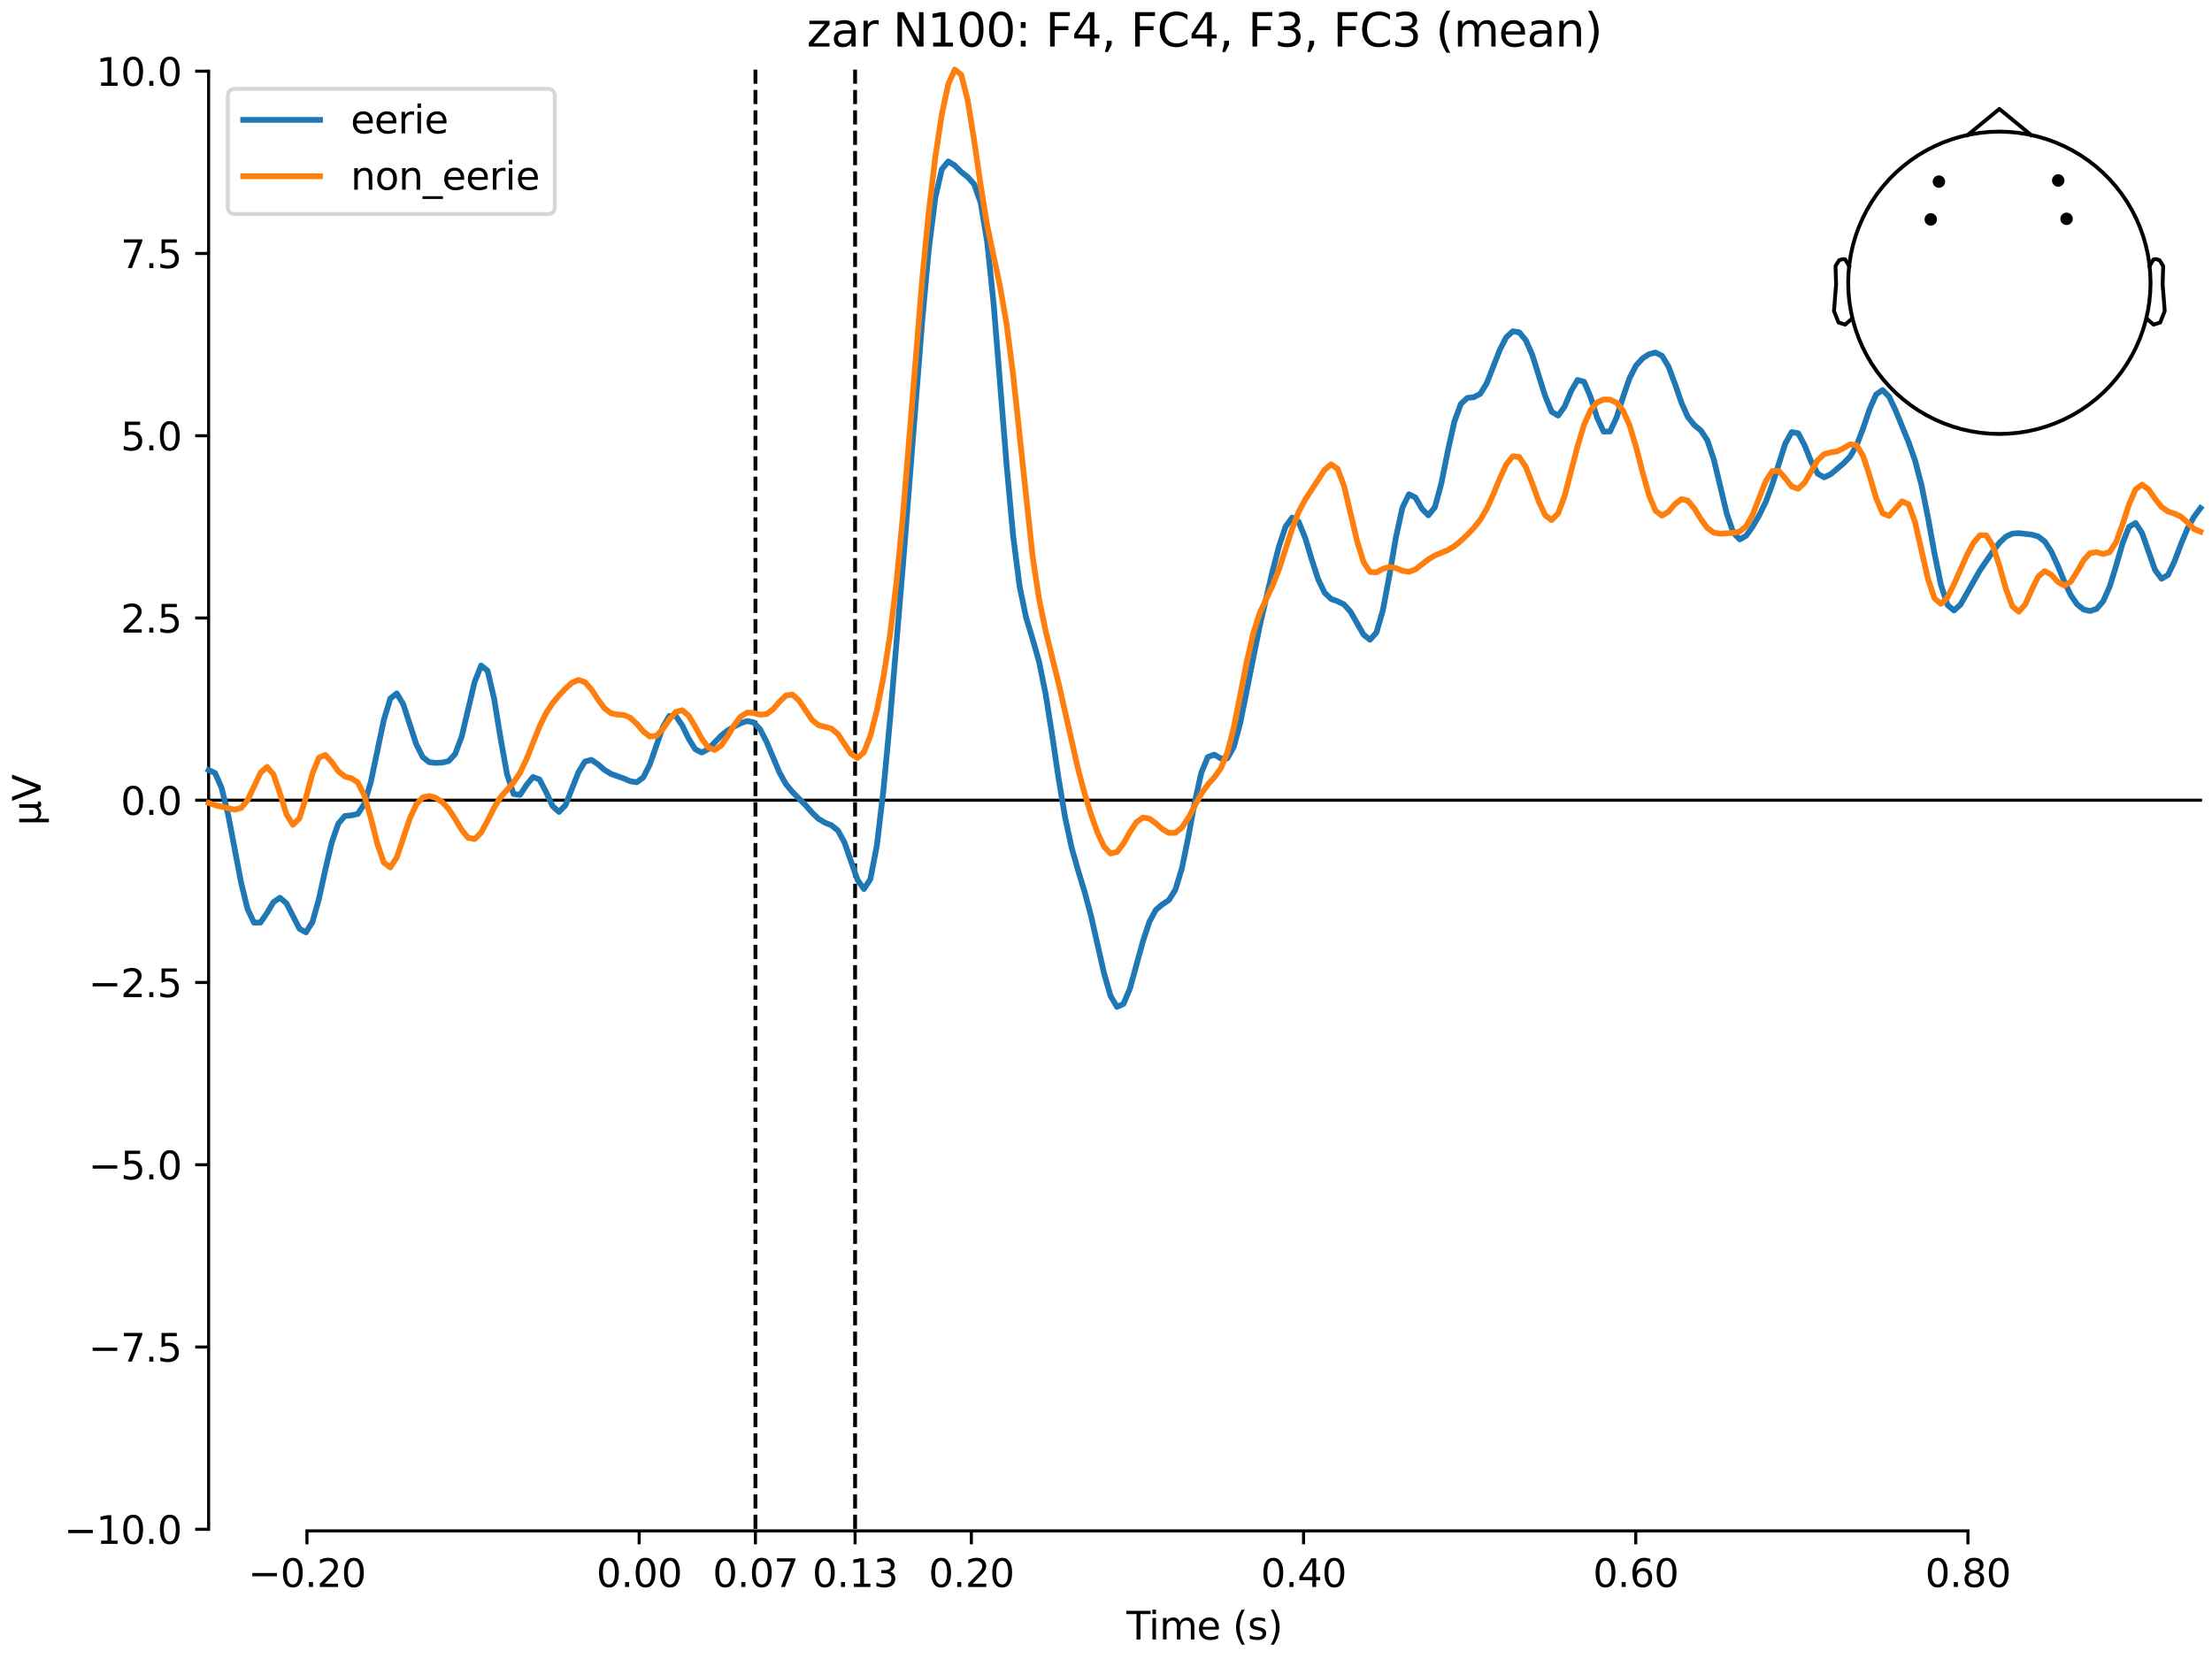 <?xml version="1.0" encoding="utf-8" standalone="no"?>
<!DOCTYPE svg PUBLIC "-//W3C//DTD SVG 1.1//EN"
  "http://www.w3.org/Graphics/SVG/1.1/DTD/svg11.dtd">
<svg xmlns:xlink="http://www.w3.org/1999/xlink" width="576pt" height="432pt" viewBox="0 0 576 432" xmlns="http://www.w3.org/2000/svg" version="1.1">
 <defs>
  <style type="text/css">*{stroke-linejoin: round; stroke-linecap: butt}</style>
 </defs>
 <g id="figure_1">
  <g id="patch_1">
   <path d="M 0 432 
L 576 432 
L 576 0 
L 0 0 
z
" style="fill: #ffffff"/>
  </g>
  <g id="axes_1">
   <g id="patch_2">
    <path d="M 54.324 398.644 
L 573 398.644 
L 573 18.118 
L 54.324 18.118 
L 54.324 398.644 
z
" style="fill: none; opacity: 0"/>
   </g>
   <g id="patch_3">
    <path d="M 54.324 398.218 
L 54.324 18.544 
" style="fill: none; stroke: #000000; stroke-width: 0.8; stroke-linejoin: miter; stroke-linecap: square"/>
   </g>
   <g id="LineCollection_1">
    <path d="M 196.715 18.118 
L 196.715 398.644 
" clip-path="url(#pcdfe6cc354)" style="fill: none; stroke-dasharray: 3.7,1.6; stroke-dashoffset: 0; stroke: #000000"/>
    <path d="M 222.665 18.118 
L 222.665 398.644 
" clip-path="url(#pcdfe6cc354)" style="fill: none; stroke-dasharray: 3.7,1.6; stroke-dashoffset: 0; stroke: #000000"/>
   </g>
   <g id="matplotlib.axis_1">
    <g id="xtick_1">
     <g id="line2d_1">
      <defs>
       <path id="md8fef5efbe" d="M 0 0 
L 0 3.5 
" style="stroke: #000000; stroke-width: 0.8"/>
      </defs>
      <g>
       <use xlink:href="#md8fef5efbe" x="79.936" y="398.644" style="stroke: #000000; stroke-width: 0.8"/>
      </g>
     </g>
     <g id="text_1">
      <!-- −0.20 -->
      <g transform="translate(64.614 413.242) scale(0.1 -0.1)">
       <defs>
        <path id="DejaVuSans-2212" d="M 678 2272 
L 4684 2272 
L 4684 1741 
L 678 1741 
L 678 2272 
z
" transform="scale(0.016)"/>
        <path id="DejaVuSans-30" d="M 2034 4250 
Q 1547 4250 1301 3770 
Q 1056 3291 1056 2328 
Q 1056 1369 1301 889 
Q 1547 409 2034 409 
Q 2525 409 2770 889 
Q 3016 1369 3016 2328 
Q 3016 3291 2770 3770 
Q 2525 4250 2034 4250 
z
M 2034 4750 
Q 2819 4750 3233 4129 
Q 3647 3509 3647 2328 
Q 3647 1150 3233 529 
Q 2819 -91 2034 -91 
Q 1250 -91 836 529 
Q 422 1150 422 2328 
Q 422 3509 836 4129 
Q 1250 4750 2034 4750 
z
" transform="scale(0.016)"/>
        <path id="DejaVuSans-2e" d="M 684 794 
L 1344 794 
L 1344 0 
L 684 0 
L 684 794 
z
" transform="scale(0.016)"/>
        <path id="DejaVuSans-32" d="M 1228 531 
L 3431 531 
L 3431 0 
L 469 0 
L 469 531 
Q 828 903 1448 1529 
Q 2069 2156 2228 2338 
Q 2531 2678 2651 2914 
Q 2772 3150 2772 3378 
Q 2772 3750 2511 3984 
Q 2250 4219 1831 4219 
Q 1534 4219 1204 4116 
Q 875 4013 500 3803 
L 500 4441 
Q 881 4594 1212 4672 
Q 1544 4750 1819 4750 
Q 2544 4750 2975 4387 
Q 3406 4025 3406 3419 
Q 3406 3131 3298 2873 
Q 3191 2616 2906 2266 
Q 2828 2175 2409 1742 
Q 1991 1309 1228 531 
z
" transform="scale(0.016)"/>
       </defs>
       <use xlink:href="#DejaVuSans-2212"/>
       <use xlink:href="#DejaVuSans-30" transform="translate(83.789 0)"/>
       <use xlink:href="#DejaVuSans-2e" transform="translate(147.412 0)"/>
       <use xlink:href="#DejaVuSans-32" transform="translate(179.199 0)"/>
       <use xlink:href="#DejaVuSans-30" transform="translate(242.822 0)"/>
      </g>
     </g>
    </g>
    <g id="xtick_2">
     <g id="line2d_2">
      <g>
       <use xlink:href="#md8fef5efbe" x="166.439" y="398.644" style="stroke: #000000; stroke-width: 0.8"/>
      </g>
     </g>
     <g id="text_2">
      <!-- 0.00 -->
      <g transform="translate(155.306 413.242) scale(0.1 -0.1)">
       <use xlink:href="#DejaVuSans-30"/>
       <use xlink:href="#DejaVuSans-2e" transform="translate(63.623 0)"/>
       <use xlink:href="#DejaVuSans-30" transform="translate(95.41 0)"/>
       <use xlink:href="#DejaVuSans-30" transform="translate(159.033 0)"/>
      </g>
     </g>
    </g>
    <g id="xtick_3">
     <g id="line2d_3">
      <g>
       <use xlink:href="#md8fef5efbe" x="196.715" y="398.644" style="stroke: #000000; stroke-width: 0.8"/>
      </g>
     </g>
     <g id="text_3">
      <!-- 0.07 -->
      <g transform="translate(185.582 413.242) scale(0.1 -0.1)">
       <defs>
        <path id="DejaVuSans-37" d="M 525 4666 
L 3525 4666 
L 3525 4397 
L 1831 0 
L 1172 0 
L 2766 4134 
L 525 4134 
L 525 4666 
z
" transform="scale(0.016)"/>
       </defs>
       <use xlink:href="#DejaVuSans-30"/>
       <use xlink:href="#DejaVuSans-2e" transform="translate(63.623 0)"/>
       <use xlink:href="#DejaVuSans-30" transform="translate(95.41 0)"/>
       <use xlink:href="#DejaVuSans-37" transform="translate(159.033 0)"/>
      </g>
     </g>
    </g>
    <g id="xtick_4">
     <g id="line2d_4">
      <g>
       <use xlink:href="#md8fef5efbe" x="222.665" y="398.644" style="stroke: #000000; stroke-width: 0.8"/>
      </g>
     </g>
     <g id="text_4">
      <!-- 0.13 -->
      <g transform="translate(211.533 413.242) scale(0.1 -0.1)">
       <defs>
        <path id="DejaVuSans-31" d="M 794 531 
L 1825 531 
L 1825 4091 
L 703 3866 
L 703 4441 
L 1819 4666 
L 2450 4666 
L 2450 531 
L 3481 531 
L 3481 0 
L 794 0 
L 794 531 
z
" transform="scale(0.016)"/>
        <path id="DejaVuSans-33" d="M 2597 2516 
Q 3050 2419 3304 2112 
Q 3559 1806 3559 1356 
Q 3559 666 3084 287 
Q 2609 -91 1734 -91 
Q 1441 -91 1130 -33 
Q 819 25 488 141 
L 488 750 
Q 750 597 1062 519 
Q 1375 441 1716 441 
Q 2309 441 2620 675 
Q 2931 909 2931 1356 
Q 2931 1769 2642 2001 
Q 2353 2234 1838 2234 
L 1294 2234 
L 1294 2753 
L 1863 2753 
Q 2328 2753 2575 2939 
Q 2822 3125 2822 3475 
Q 2822 3834 2567 4026 
Q 2313 4219 1838 4219 
Q 1578 4219 1281 4162 
Q 984 4106 628 3988 
L 628 4550 
Q 988 4650 1302 4700 
Q 1616 4750 1894 4750 
Q 2613 4750 3031 4423 
Q 3450 4097 3450 3541 
Q 3450 3153 3228 2886 
Q 3006 2619 2597 2516 
z
" transform="scale(0.016)"/>
       </defs>
       <use xlink:href="#DejaVuSans-30"/>
       <use xlink:href="#DejaVuSans-2e" transform="translate(63.623 0)"/>
       <use xlink:href="#DejaVuSans-31" transform="translate(95.41 0)"/>
       <use xlink:href="#DejaVuSans-33" transform="translate(159.033 0)"/>
      </g>
     </g>
    </g>
    <g id="xtick_5">
     <g id="line2d_5">
      <g>
       <use xlink:href="#md8fef5efbe" x="252.941" y="398.644" style="stroke: #000000; stroke-width: 0.8"/>
      </g>
     </g>
     <g id="text_5">
      <!-- 0.20 -->
      <g transform="translate(241.808 413.242) scale(0.1 -0.1)">
       <use xlink:href="#DejaVuSans-30"/>
       <use xlink:href="#DejaVuSans-2e" transform="translate(63.623 0)"/>
       <use xlink:href="#DejaVuSans-32" transform="translate(95.41 0)"/>
       <use xlink:href="#DejaVuSans-30" transform="translate(159.033 0)"/>
      </g>
     </g>
    </g>
    <g id="xtick_6">
     <g id="line2d_6">
      <g>
       <use xlink:href="#md8fef5efbe" x="339.443" y="398.644" style="stroke: #000000; stroke-width: 0.8"/>
      </g>
     </g>
     <g id="text_6">
      <!-- 0.40 -->
      <g transform="translate(328.311 413.242) scale(0.1 -0.1)">
       <defs>
        <path id="DejaVuSans-34" d="M 2419 4116 
L 825 1625 
L 2419 1625 
L 2419 4116 
z
M 2253 4666 
L 3047 4666 
L 3047 1625 
L 3713 1625 
L 3713 1100 
L 3047 1100 
L 3047 0 
L 2419 0 
L 2419 1100 
L 313 1100 
L 313 1709 
L 2253 4666 
z
" transform="scale(0.016)"/>
       </defs>
       <use xlink:href="#DejaVuSans-30"/>
       <use xlink:href="#DejaVuSans-2e" transform="translate(63.623 0)"/>
       <use xlink:href="#DejaVuSans-34" transform="translate(95.41 0)"/>
       <use xlink:href="#DejaVuSans-30" transform="translate(159.033 0)"/>
      </g>
     </g>
    </g>
    <g id="xtick_7">
     <g id="line2d_7">
      <g>
       <use xlink:href="#md8fef5efbe" x="425.946" y="398.644" style="stroke: #000000; stroke-width: 0.8"/>
      </g>
     </g>
     <g id="text_7">
      <!-- 0.60 -->
      <g transform="translate(414.813 413.242) scale(0.1 -0.1)">
       <defs>
        <path id="DejaVuSans-36" d="M 2113 2584 
Q 1688 2584 1439 2293 
Q 1191 2003 1191 1497 
Q 1191 994 1439 701 
Q 1688 409 2113 409 
Q 2538 409 2786 701 
Q 3034 994 3034 1497 
Q 3034 2003 2786 2293 
Q 2538 2584 2113 2584 
z
M 3366 4563 
L 3366 3988 
Q 3128 4100 2886 4159 
Q 2644 4219 2406 4219 
Q 1781 4219 1451 3797 
Q 1122 3375 1075 2522 
Q 1259 2794 1537 2939 
Q 1816 3084 2150 3084 
Q 2853 3084 3261 2657 
Q 3669 2231 3669 1497 
Q 3669 778 3244 343 
Q 2819 -91 2113 -91 
Q 1303 -91 875 529 
Q 447 1150 447 2328 
Q 447 3434 972 4092 
Q 1497 4750 2381 4750 
Q 2619 4750 2861 4703 
Q 3103 4656 3366 4563 
z
" transform="scale(0.016)"/>
       </defs>
       <use xlink:href="#DejaVuSans-30"/>
       <use xlink:href="#DejaVuSans-2e" transform="translate(63.623 0)"/>
       <use xlink:href="#DejaVuSans-36" transform="translate(95.41 0)"/>
       <use xlink:href="#DejaVuSans-30" transform="translate(159.033 0)"/>
      </g>
     </g>
    </g>
    <g id="xtick_8">
     <g id="line2d_8">
      <g>
       <use xlink:href="#md8fef5efbe" x="512.448" y="398.644" style="stroke: #000000; stroke-width: 0.8"/>
      </g>
     </g>
     <g id="text_8">
      <!-- 0.80 -->
      <g transform="translate(501.315 413.242) scale(0.1 -0.1)">
       <defs>
        <path id="DejaVuSans-38" d="M 2034 2216 
Q 1584 2216 1326 1975 
Q 1069 1734 1069 1313 
Q 1069 891 1326 650 
Q 1584 409 2034 409 
Q 2484 409 2743 651 
Q 3003 894 3003 1313 
Q 3003 1734 2745 1975 
Q 2488 2216 2034 2216 
z
M 1403 2484 
Q 997 2584 770 2862 
Q 544 3141 544 3541 
Q 544 4100 942 4425 
Q 1341 4750 2034 4750 
Q 2731 4750 3128 4425 
Q 3525 4100 3525 3541 
Q 3525 3141 3298 2862 
Q 3072 2584 2669 2484 
Q 3125 2378 3379 2068 
Q 3634 1759 3634 1313 
Q 3634 634 3220 271 
Q 2806 -91 2034 -91 
Q 1263 -91 848 271 
Q 434 634 434 1313 
Q 434 1759 690 2068 
Q 947 2378 1403 2484 
z
M 1172 3481 
Q 1172 3119 1398 2916 
Q 1625 2713 2034 2713 
Q 2441 2713 2670 2916 
Q 2900 3119 2900 3481 
Q 2900 3844 2670 4047 
Q 2441 4250 2034 4250 
Q 1625 4250 1398 4047 
Q 1172 3844 1172 3481 
z
" transform="scale(0.016)"/>
       </defs>
       <use xlink:href="#DejaVuSans-30"/>
       <use xlink:href="#DejaVuSans-2e" transform="translate(63.623 0)"/>
       <use xlink:href="#DejaVuSans-38" transform="translate(95.41 0)"/>
       <use xlink:href="#DejaVuSans-30" transform="translate(159.033 0)"/>
      </g>
     </g>
    </g>
    <g id="text_9">
     <!-- Time (s) -->
     <g transform="translate(293.333 426.92) scale(0.1 -0.1)">
      <defs>
       <path id="DejaVuSans-54" d="M -19 4666 
L 3928 4666 
L 3928 4134 
L 2272 4134 
L 2272 0 
L 1638 0 
L 1638 4134 
L -19 4134 
L -19 4666 
z
" transform="scale(0.016)"/>
       <path id="DejaVuSans-69" d="M 603 3500 
L 1178 3500 
L 1178 0 
L 603 0 
L 603 3500 
z
M 603 4863 
L 1178 4863 
L 1178 4134 
L 603 4134 
L 603 4863 
z
" transform="scale(0.016)"/>
       <path id="DejaVuSans-6d" d="M 3328 2828 
Q 3544 3216 3844 3400 
Q 4144 3584 4550 3584 
Q 5097 3584 5394 3201 
Q 5691 2819 5691 2113 
L 5691 0 
L 5113 0 
L 5113 2094 
Q 5113 2597 4934 2840 
Q 4756 3084 4391 3084 
Q 3944 3084 3684 2787 
Q 3425 2491 3425 1978 
L 3425 0 
L 2847 0 
L 2847 2094 
Q 2847 2600 2669 2842 
Q 2491 3084 2119 3084 
Q 1678 3084 1418 2786 
Q 1159 2488 1159 1978 
L 1159 0 
L 581 0 
L 581 3500 
L 1159 3500 
L 1159 2956 
Q 1356 3278 1631 3431 
Q 1906 3584 2284 3584 
Q 2666 3584 2933 3390 
Q 3200 3197 3328 2828 
z
" transform="scale(0.016)"/>
       <path id="DejaVuSans-65" d="M 3597 1894 
L 3597 1613 
L 953 1613 
Q 991 1019 1311 708 
Q 1631 397 2203 397 
Q 2534 397 2845 478 
Q 3156 559 3463 722 
L 3463 178 
Q 3153 47 2828 -22 
Q 2503 -91 2169 -91 
Q 1331 -91 842 396 
Q 353 884 353 1716 
Q 353 2575 817 3079 
Q 1281 3584 2069 3584 
Q 2775 3584 3186 3129 
Q 3597 2675 3597 1894 
z
M 3022 2063 
Q 3016 2534 2758 2815 
Q 2500 3097 2075 3097 
Q 1594 3097 1305 2825 
Q 1016 2553 972 2059 
L 3022 2063 
z
" transform="scale(0.016)"/>
       <path id="DejaVuSans-20" transform="scale(0.016)"/>
       <path id="DejaVuSans-28" d="M 1984 4856 
Q 1566 4138 1362 3434 
Q 1159 2731 1159 2009 
Q 1159 1288 1364 580 
Q 1569 -128 1984 -844 
L 1484 -844 
Q 1016 -109 783 600 
Q 550 1309 550 2009 
Q 550 2706 781 3412 
Q 1013 4119 1484 4856 
L 1984 4856 
z
" transform="scale(0.016)"/>
       <path id="DejaVuSans-73" d="M 2834 3397 
L 2834 2853 
Q 2591 2978 2328 3040 
Q 2066 3103 1784 3103 
Q 1356 3103 1142 2972 
Q 928 2841 928 2578 
Q 928 2378 1081 2264 
Q 1234 2150 1697 2047 
L 1894 2003 
Q 2506 1872 2764 1633 
Q 3022 1394 3022 966 
Q 3022 478 2636 193 
Q 2250 -91 1575 -91 
Q 1294 -91 989 -36 
Q 684 19 347 128 
L 347 722 
Q 666 556 975 473 
Q 1284 391 1588 391 
Q 1994 391 2212 530 
Q 2431 669 2431 922 
Q 2431 1156 2273 1281 
Q 2116 1406 1581 1522 
L 1381 1569 
Q 847 1681 609 1914 
Q 372 2147 372 2553 
Q 372 3047 722 3315 
Q 1072 3584 1716 3584 
Q 2034 3584 2315 3537 
Q 2597 3491 2834 3397 
z
" transform="scale(0.016)"/>
       <path id="DejaVuSans-29" d="M 513 4856 
L 1013 4856 
Q 1481 4119 1714 3412 
Q 1947 2706 1947 2009 
Q 1947 1309 1714 600 
Q 1481 -109 1013 -844 
L 513 -844 
Q 928 -128 1133 580 
Q 1338 1288 1338 2009 
Q 1338 2731 1133 3434 
Q 928 4138 513 4856 
z
" transform="scale(0.016)"/>
      </defs>
      <use xlink:href="#DejaVuSans-54"/>
      <use xlink:href="#DejaVuSans-69" transform="translate(57.959 0)"/>
      <use xlink:href="#DejaVuSans-6d" transform="translate(85.742 0)"/>
      <use xlink:href="#DejaVuSans-65" transform="translate(183.154 0)"/>
      <use xlink:href="#DejaVuSans-20" transform="translate(244.678 0)"/>
      <use xlink:href="#DejaVuSans-28" transform="translate(276.465 0)"/>
      <use xlink:href="#DejaVuSans-73" transform="translate(315.479 0)"/>
      <use xlink:href="#DejaVuSans-29" transform="translate(367.578 0)"/>
     </g>
    </g>
   </g>
   <g id="matplotlib.axis_2">
    <g id="ytick_1">
     <g id="line2d_9">
      <defs>
       <path id="m8ef27719b4" d="M 0 0 
L -3.5 0 
" style="stroke: #000000; stroke-width: 0.8"/>
      </defs>
      <g>
       <use xlink:href="#m8ef27719b4" x="54.324" y="398.218" style="stroke: #000000; stroke-width: 0.8"/>
      </g>
     </g>
     <g id="text_10">
      <!-- −10.0 -->
      <g transform="translate(16.678 402.017) scale(0.1 -0.1)">
       <use xlink:href="#DejaVuSans-2212"/>
       <use xlink:href="#DejaVuSans-31" transform="translate(83.789 0)"/>
       <use xlink:href="#DejaVuSans-30" transform="translate(147.412 0)"/>
       <use xlink:href="#DejaVuSans-2e" transform="translate(211.035 0)"/>
       <use xlink:href="#DejaVuSans-30" transform="translate(242.822 0)"/>
      </g>
     </g>
    </g>
    <g id="ytick_2">
     <g id="line2d_10">
      <g>
       <use xlink:href="#m8ef27719b4" x="54.324" y="350.759" style="stroke: #000000; stroke-width: 0.8"/>
      </g>
     </g>
     <g id="text_11">
      <!-- −7.5 -->
      <g transform="translate(23.041 354.558) scale(0.1 -0.1)">
       <defs>
        <path id="DejaVuSans-35" d="M 691 4666 
L 3169 4666 
L 3169 4134 
L 1269 4134 
L 1269 2991 
Q 1406 3038 1543 3061 
Q 1681 3084 1819 3084 
Q 2600 3084 3056 2656 
Q 3513 2228 3513 1497 
Q 3513 744 3044 326 
Q 2575 -91 1722 -91 
Q 1428 -91 1123 -41 
Q 819 9 494 109 
L 494 744 
Q 775 591 1075 516 
Q 1375 441 1709 441 
Q 2250 441 2565 725 
Q 2881 1009 2881 1497 
Q 2881 1984 2565 2268 
Q 2250 2553 1709 2553 
Q 1456 2553 1204 2497 
Q 953 2441 691 2322 
L 691 4666 
z
" transform="scale(0.016)"/>
       </defs>
       <use xlink:href="#DejaVuSans-2212"/>
       <use xlink:href="#DejaVuSans-37" transform="translate(83.789 0)"/>
       <use xlink:href="#DejaVuSans-2e" transform="translate(147.412 0)"/>
       <use xlink:href="#DejaVuSans-35" transform="translate(179.199 0)"/>
      </g>
     </g>
    </g>
    <g id="ytick_3">
     <g id="line2d_11">
      <g>
       <use xlink:href="#m8ef27719b4" x="54.324" y="303.299" style="stroke: #000000; stroke-width: 0.8"/>
      </g>
     </g>
     <g id="text_12">
      <!-- −5.0 -->
      <g transform="translate(23.041 307.099) scale(0.1 -0.1)">
       <use xlink:href="#DejaVuSans-2212"/>
       <use xlink:href="#DejaVuSans-35" transform="translate(83.789 0)"/>
       <use xlink:href="#DejaVuSans-2e" transform="translate(147.412 0)"/>
       <use xlink:href="#DejaVuSans-30" transform="translate(179.199 0)"/>
      </g>
     </g>
    </g>
    <g id="ytick_4">
     <g id="line2d_12">
      <g>
       <use xlink:href="#m8ef27719b4" x="54.324" y="255.84" style="stroke: #000000; stroke-width: 0.8"/>
      </g>
     </g>
     <g id="text_13">
      <!-- −2.5 -->
      <g transform="translate(23.041 259.639) scale(0.1 -0.1)">
       <use xlink:href="#DejaVuSans-2212"/>
       <use xlink:href="#DejaVuSans-32" transform="translate(83.789 0)"/>
       <use xlink:href="#DejaVuSans-2e" transform="translate(147.412 0)"/>
       <use xlink:href="#DejaVuSans-35" transform="translate(179.199 0)"/>
      </g>
     </g>
    </g>
    <g id="ytick_5">
     <g id="line2d_13">
      <g>
       <use xlink:href="#m8ef27719b4" x="54.324" y="208.381" style="stroke: #000000; stroke-width: 0.8"/>
      </g>
     </g>
     <g id="text_14">
      <!-- 0.0 -->
      <g transform="translate(31.421 212.18) scale(0.1 -0.1)">
       <use xlink:href="#DejaVuSans-30"/>
       <use xlink:href="#DejaVuSans-2e" transform="translate(63.623 0)"/>
       <use xlink:href="#DejaVuSans-30" transform="translate(95.41 0)"/>
      </g>
     </g>
    </g>
    <g id="ytick_6">
     <g id="line2d_14">
      <g>
       <use xlink:href="#m8ef27719b4" x="54.324" y="160.922" style="stroke: #000000; stroke-width: 0.8"/>
      </g>
     </g>
     <g id="text_15">
      <!-- 2.5 -->
      <g transform="translate(31.421 164.721) scale(0.1 -0.1)">
       <use xlink:href="#DejaVuSans-32"/>
       <use xlink:href="#DejaVuSans-2e" transform="translate(63.623 0)"/>
       <use xlink:href="#DejaVuSans-35" transform="translate(95.41 0)"/>
      </g>
     </g>
    </g>
    <g id="ytick_7">
     <g id="line2d_15">
      <g>
       <use xlink:href="#m8ef27719b4" x="54.324" y="113.463" style="stroke: #000000; stroke-width: 0.8"/>
      </g>
     </g>
     <g id="text_16">
      <!-- 5.0 -->
      <g transform="translate(31.421 117.262) scale(0.1 -0.1)">
       <use xlink:href="#DejaVuSans-35"/>
       <use xlink:href="#DejaVuSans-2e" transform="translate(63.623 0)"/>
       <use xlink:href="#DejaVuSans-30" transform="translate(95.41 0)"/>
      </g>
     </g>
    </g>
    <g id="ytick_8">
     <g id="line2d_16">
      <g>
       <use xlink:href="#m8ef27719b4" x="54.324" y="66.003" style="stroke: #000000; stroke-width: 0.8"/>
      </g>
     </g>
     <g id="text_17">
      <!-- 7.5 -->
      <g transform="translate(31.421 69.803) scale(0.1 -0.1)">
       <use xlink:href="#DejaVuSans-37"/>
       <use xlink:href="#DejaVuSans-2e" transform="translate(63.623 0)"/>
       <use xlink:href="#DejaVuSans-35" transform="translate(95.41 0)"/>
      </g>
     </g>
    </g>
    <g id="ytick_9">
     <g id="line2d_17">
      <g>
       <use xlink:href="#m8ef27719b4" x="54.324" y="18.544" style="stroke: #000000; stroke-width: 0.8"/>
      </g>
     </g>
     <g id="text_18">
      <!-- 10.0 -->
      <g transform="translate(25.058 22.343) scale(0.1 -0.1)">
       <use xlink:href="#DejaVuSans-31"/>
       <use xlink:href="#DejaVuSans-30" transform="translate(63.623 0)"/>
       <use xlink:href="#DejaVuSans-2e" transform="translate(127.246 0)"/>
       <use xlink:href="#DejaVuSans-30" transform="translate(159.033 0)"/>
      </g>
     </g>
    </g>
    <g id="text_19">
     <!-- µV -->
     <g transform="translate(10.599 214.982) rotate(-90) scale(0.1 -0.1)">
      <defs>
       <path id="DejaVuSans-b5" d="M 544 -1331 
L 544 3500 
L 1119 3500 
L 1119 1325 
Q 1119 872 1334 640 
Q 1550 409 1972 409 
Q 2434 409 2667 671 
Q 2900 934 2900 1459 
L 2900 3500 
L 3475 3500 
L 3475 806 
Q 3475 619 3529 530 
Q 3584 441 3700 441 
Q 3728 441 3778 458 
Q 3828 475 3916 513 
L 3916 50 
Q 3788 -22 3673 -56 
Q 3559 -91 3450 -91 
Q 3234 -91 3106 31 
Q 2978 153 2931 403 
Q 2775 156 2548 32 
Q 2322 -91 2016 -91 
Q 1697 -91 1473 31 
Q 1250 153 1119 397 
L 1119 -1331 
L 544 -1331 
z
" transform="scale(0.016)"/>
       <path id="DejaVuSans-56" d="M 1831 0 
L 50 4666 
L 709 4666 
L 2188 738 
L 3669 4666 
L 4325 4666 
L 2547 0 
L 1831 0 
z
" transform="scale(0.016)"/>
      </defs>
      <use xlink:href="#DejaVuSans-b5"/>
      <use xlink:href="#DejaVuSans-56" transform="translate(63.623 0)"/>
     </g>
    </g>
   </g>
   <g id="patch_4">
    <path d="M 79.936 398.644 
L 512.448 398.644 
" style="fill: none; stroke: #000000; stroke-width: 0.8; stroke-linejoin: miter; stroke-linecap: square"/>
   </g>
   <g id="patch_5">
    <path d="M 54.324 208.381 
L 573 208.381 
" style="fill: none; stroke: #000000; stroke-width: 0.8; stroke-linejoin: miter; stroke-linecap: square"/>
   </g>
   <g id="text_20">
    <!-- zar N100: F4, FC4, F3, FC3 (mean) -->
    <g transform="translate(210.094 12.118) scale(0.12 -0.12)">
     <defs>
      <path id="DejaVuSans-7a" d="M 353 3500 
L 3084 3500 
L 3084 2975 
L 922 459 
L 3084 459 
L 3084 0 
L 275 0 
L 275 525 
L 2438 3041 
L 353 3041 
L 353 3500 
z
" transform="scale(0.016)"/>
      <path id="DejaVuSans-61" d="M 2194 1759 
Q 1497 1759 1228 1600 
Q 959 1441 959 1056 
Q 959 750 1161 570 
Q 1363 391 1709 391 
Q 2188 391 2477 730 
Q 2766 1069 2766 1631 
L 2766 1759 
L 2194 1759 
z
M 3341 1997 
L 3341 0 
L 2766 0 
L 2766 531 
Q 2569 213 2275 61 
Q 1981 -91 1556 -91 
Q 1019 -91 701 211 
Q 384 513 384 1019 
Q 384 1609 779 1909 
Q 1175 2209 1959 2209 
L 2766 2209 
L 2766 2266 
Q 2766 2663 2505 2880 
Q 2244 3097 1772 3097 
Q 1472 3097 1187 3025 
Q 903 2953 641 2809 
L 641 3341 
Q 956 3463 1253 3523 
Q 1550 3584 1831 3584 
Q 2591 3584 2966 3190 
Q 3341 2797 3341 1997 
z
" transform="scale(0.016)"/>
      <path id="DejaVuSans-72" d="M 2631 2963 
Q 2534 3019 2420 3045 
Q 2306 3072 2169 3072 
Q 1681 3072 1420 2755 
Q 1159 2438 1159 1844 
L 1159 0 
L 581 0 
L 581 3500 
L 1159 3500 
L 1159 2956 
Q 1341 3275 1631 3429 
Q 1922 3584 2338 3584 
Q 2397 3584 2469 3576 
Q 2541 3569 2628 3553 
L 2631 2963 
z
" transform="scale(0.016)"/>
      <path id="DejaVuSans-4e" d="M 628 4666 
L 1478 4666 
L 3547 763 
L 3547 4666 
L 4159 4666 
L 4159 0 
L 3309 0 
L 1241 3903 
L 1241 0 
L 628 0 
L 628 4666 
z
" transform="scale(0.016)"/>
      <path id="DejaVuSans-3a" d="M 750 794 
L 1409 794 
L 1409 0 
L 750 0 
L 750 794 
z
M 750 3309 
L 1409 3309 
L 1409 2516 
L 750 2516 
L 750 3309 
z
" transform="scale(0.016)"/>
      <path id="DejaVuSans-46" d="M 628 4666 
L 3309 4666 
L 3309 4134 
L 1259 4134 
L 1259 2759 
L 3109 2759 
L 3109 2228 
L 1259 2228 
L 1259 0 
L 628 0 
L 628 4666 
z
" transform="scale(0.016)"/>
      <path id="DejaVuSans-2c" d="M 750 794 
L 1409 794 
L 1409 256 
L 897 -744 
L 494 -744 
L 750 256 
L 750 794 
z
" transform="scale(0.016)"/>
      <path id="DejaVuSans-43" d="M 4122 4306 
L 4122 3641 
Q 3803 3938 3442 4084 
Q 3081 4231 2675 4231 
Q 1875 4231 1450 3742 
Q 1025 3253 1025 2328 
Q 1025 1406 1450 917 
Q 1875 428 2675 428 
Q 3081 428 3442 575 
Q 3803 722 4122 1019 
L 4122 359 
Q 3791 134 3420 21 
Q 3050 -91 2638 -91 
Q 1578 -91 968 557 
Q 359 1206 359 2328 
Q 359 3453 968 4101 
Q 1578 4750 2638 4750 
Q 3056 4750 3426 4639 
Q 3797 4528 4122 4306 
z
" transform="scale(0.016)"/>
      <path id="DejaVuSans-6e" d="M 3513 2113 
L 3513 0 
L 2938 0 
L 2938 2094 
Q 2938 2591 2744 2837 
Q 2550 3084 2163 3084 
Q 1697 3084 1428 2787 
Q 1159 2491 1159 1978 
L 1159 0 
L 581 0 
L 581 3500 
L 1159 3500 
L 1159 2956 
Q 1366 3272 1645 3428 
Q 1925 3584 2291 3584 
Q 2894 3584 3203 3211 
Q 3513 2838 3513 2113 
z
" transform="scale(0.016)"/>
     </defs>
     <use xlink:href="#DejaVuSans-7a"/>
     <use xlink:href="#DejaVuSans-61" transform="translate(52.49 0)"/>
     <use xlink:href="#DejaVuSans-72" transform="translate(113.77 0)"/>
     <use xlink:href="#DejaVuSans-20" transform="translate(154.883 0)"/>
     <use xlink:href="#DejaVuSans-4e" transform="translate(186.67 0)"/>
     <use xlink:href="#DejaVuSans-31" transform="translate(261.475 0)"/>
     <use xlink:href="#DejaVuSans-30" transform="translate(325.098 0)"/>
     <use xlink:href="#DejaVuSans-30" transform="translate(388.721 0)"/>
     <use xlink:href="#DejaVuSans-3a" transform="translate(452.344 0)"/>
     <use xlink:href="#DejaVuSans-20" transform="translate(486.035 0)"/>
     <use xlink:href="#DejaVuSans-46" transform="translate(517.822 0)"/>
     <use xlink:href="#DejaVuSans-34" transform="translate(575.342 0)"/>
     <use xlink:href="#DejaVuSans-2c" transform="translate(638.965 0)"/>
     <use xlink:href="#DejaVuSans-20" transform="translate(670.752 0)"/>
     <use xlink:href="#DejaVuSans-46" transform="translate(702.539 0)"/>
     <use xlink:href="#DejaVuSans-43" transform="translate(760.059 0)"/>
     <use xlink:href="#DejaVuSans-34" transform="translate(829.883 0)"/>
     <use xlink:href="#DejaVuSans-2c" transform="translate(893.506 0)"/>
     <use xlink:href="#DejaVuSans-20" transform="translate(925.293 0)"/>
     <use xlink:href="#DejaVuSans-46" transform="translate(957.08 0)"/>
     <use xlink:href="#DejaVuSans-33" transform="translate(1014.6 0)"/>
     <use xlink:href="#DejaVuSans-2c" transform="translate(1078.223 0)"/>
     <use xlink:href="#DejaVuSans-20" transform="translate(1110.01 0)"/>
     <use xlink:href="#DejaVuSans-46" transform="translate(1141.797 0)"/>
     <use xlink:href="#DejaVuSans-43" transform="translate(1199.316 0)"/>
     <use xlink:href="#DejaVuSans-33" transform="translate(1269.141 0)"/>
     <use xlink:href="#DejaVuSans-20" transform="translate(1332.764 0)"/>
     <use xlink:href="#DejaVuSans-28" transform="translate(1364.551 0)"/>
     <use xlink:href="#DejaVuSans-6d" transform="translate(1403.564 0)"/>
     <use xlink:href="#DejaVuSans-65" transform="translate(1500.977 0)"/>
     <use xlink:href="#DejaVuSans-61" transform="translate(1562.5 0)"/>
     <use xlink:href="#DejaVuSans-6e" transform="translate(1623.779 0)"/>
     <use xlink:href="#DejaVuSans-29" transform="translate(1687.158 0)"/>
    </g>
   </g>
   <g id="legend_1">
    <g id="patch_6">
     <path d="M 61.324 55.753 
L 142.466 55.753 
Q 144.466 55.753 144.466 53.753 
L 144.466 25.118 
Q 144.466 23.118 142.466 23.118 
L 61.324 23.118 
Q 59.324 23.118 59.324 25.118 
L 59.324 53.753 
Q 59.324 55.753 61.324 55.753 
z
" style="fill: #ffffff; opacity: 0.8; stroke: #cccccc; stroke-linejoin: miter"/>
    </g>
    <g id="line2d_18">
     <path d="M 63.324 31.217 
L 73.324 31.217 
L 83.324 31.217 
" style="fill: none; stroke: #1f77b4; stroke-width: 1.5; stroke-linecap: square"/>
    </g>
    <g id="text_21">
     <!-- eerie -->
     <g transform="translate(91.324 34.717) scale(0.1 -0.1)">
      <use xlink:href="#DejaVuSans-65"/>
      <use xlink:href="#DejaVuSans-65" transform="translate(61.523 0)"/>
      <use xlink:href="#DejaVuSans-72" transform="translate(123.047 0)"/>
      <use xlink:href="#DejaVuSans-69" transform="translate(164.16 0)"/>
      <use xlink:href="#DejaVuSans-65" transform="translate(191.943 0)"/>
     </g>
    </g>
    <g id="line2d_19">
     <path d="M 63.324 45.895 
L 73.324 45.895 
L 83.324 45.895 
" style="fill: none; stroke: #ff7f0e; stroke-width: 1.5; stroke-linecap: square"/>
    </g>
    <g id="text_22">
     <!-- non_eerie -->
     <g transform="translate(91.324 49.395) scale(0.1 -0.1)">
      <defs>
       <path id="DejaVuSans-6f" d="M 1959 3097 
Q 1497 3097 1228 2736 
Q 959 2375 959 1747 
Q 959 1119 1226 758 
Q 1494 397 1959 397 
Q 2419 397 2687 759 
Q 2956 1122 2956 1747 
Q 2956 2369 2687 2733 
Q 2419 3097 1959 3097 
z
M 1959 3584 
Q 2709 3584 3137 3096 
Q 3566 2609 3566 1747 
Q 3566 888 3137 398 
Q 2709 -91 1959 -91 
Q 1206 -91 779 398 
Q 353 888 353 1747 
Q 353 2609 779 3096 
Q 1206 3584 1959 3584 
z
" transform="scale(0.016)"/>
       <path id="DejaVuSans-5f" d="M 3263 -1063 
L 3263 -1509 
L -63 -1509 
L -63 -1063 
L 3263 -1063 
z
" transform="scale(0.016)"/>
      </defs>
      <use xlink:href="#DejaVuSans-6e"/>
      <use xlink:href="#DejaVuSans-6f" transform="translate(63.379 0)"/>
      <use xlink:href="#DejaVuSans-6e" transform="translate(124.561 0)"/>
      <use xlink:href="#DejaVuSans-5f" transform="translate(187.939 0)"/>
      <use xlink:href="#DejaVuSans-65" transform="translate(237.939 0)"/>
      <use xlink:href="#DejaVuSans-65" transform="translate(299.463 0)"/>
      <use xlink:href="#DejaVuSans-72" transform="translate(360.986 0)"/>
      <use xlink:href="#DejaVuSans-69" transform="translate(402.1 0)"/>
      <use xlink:href="#DejaVuSans-65" transform="translate(429.883 0)"/>
     </g>
    </g>
   </g>
   <g id="line2d_20">
    <path d="M 54.324 200.516 
L 56.013 201.311 
L 57.703 205.172 
L 59.392 212.065 
L 62.771 229.774 
L 64.461 236.718 
L 66.15 240.27 
L 67.84 240.212 
L 69.529 237.727 
L 71.219 234.907 
L 72.908 233.771 
L 74.598 235.229 
L 77.977 241.841 
L 79.666 242.79 
L 81.356 240.115 
L 83.045 234.079 
L 84.735 226.362 
L 86.424 219.227 
L 88.114 214.447 
L 89.803 212.484 
L 91.493 212.315 
L 93.182 211.925 
L 94.872 209.329 
L 96.561 203.631 
L 99.94 187.487 
L 101.63 181.895 
L 103.319 180.556 
L 105.009 183.392 
L 108.388 193.777 
L 110.077 197.149 
L 111.767 198.475 
L 113.456 198.648 
L 115.146 198.575 
L 116.835 198.18 
L 118.525 196.324 
L 120.214 191.829 
L 123.593 177.577 
L 125.283 173.296 
L 126.972 174.672 
L 128.662 181.884 
L 130.351 192.257 
L 132.041 201.64 
L 133.73 206.754 
L 135.42 206.967 
L 137.109 204.399 
L 138.799 202.329 
L 140.488 202.981 
L 142.178 206.215 
L 143.867 209.873 
L 145.557 211.42 
L 147.246 209.685 
L 150.625 201.087 
L 152.315 198.316 
L 154.004 197.861 
L 155.694 199 
L 157.383 200.481 
L 159.073 201.506 
L 162.452 202.712 
L 164.141 203.45 
L 165.831 203.691 
L 167.52 202.42 
L 169.21 199.07 
L 172.589 189.36 
L 174.278 186.44 
L 175.968 186.422 
L 177.657 188.918 
L 179.347 192.398 
L 181.036 195.092 
L 182.726 195.961 
L 184.415 195.079 
L 187.794 191.547 
L 189.484 190.21 
L 191.173 189.196 
L 192.863 188.32 
L 194.552 187.761 
L 196.242 188.099 
L 197.931 189.9 
L 199.621 193.197 
L 203 201.235 
L 204.689 204.225 
L 206.379 206.265 
L 209.758 209.661 
L 211.447 211.582 
L 213.137 213.224 
L 214.826 214.225 
L 216.516 214.904 
L 218.205 216.281 
L 219.895 219.363 
L 223.274 229.081 
L 224.963 231.508 
L 226.653 228.904 
L 228.342 220.128 
L 230.032 205.846 
L 231.721 187.893 
L 235.1 147.465 
L 240.169 83.268 
L 241.858 64.904 
L 243.548 51.485 
L 245.237 44.107 
L 246.927 42.042 
L 248.616 43.064 
L 250.306 44.781 
L 251.995 46.11 
L 253.685 47.991 
L 255.374 52.835 
L 257.064 63.025 
L 258.753 79.269 
L 262.132 121.235 
L 263.822 139.601 
L 265.511 152.717 
L 267.201 160.853 
L 268.89 166.394 
L 270.58 172.343 
L 272.269 180.652 
L 273.959 191.308 
L 275.648 202.679 
L 277.337 212.795 
L 279.027 220.63 
L 280.716 226.61 
L 282.406 232.132 
L 284.095 238.473 
L 287.474 253.367 
L 289.164 259.293 
L 290.853 262.189 
L 292.543 261.425 
L 294.232 257.421 
L 297.611 245.128 
L 299.301 240.024 
L 300.99 236.916 
L 302.68 235.498 
L 304.369 234.382 
L 306.059 231.704 
L 307.748 226.169 
L 309.438 217.942 
L 311.127 208.791 
L 312.817 201.24 
L 314.506 197.137 
L 316.196 196.506 
L 317.885 197.502 
L 319.575 197.484 
L 321.264 194.51 
L 322.954 188.276 
L 328.022 163.03 
L 331.401 148.571 
L 333.091 142.123 
L 334.78 137.108 
L 336.47 134.774 
L 338.159 135.873 
L 339.849 139.986 
L 341.538 145.587 
L 343.228 150.8 
L 344.917 154.318 
L 346.607 155.962 
L 348.296 156.574 
L 349.986 157.393 
L 351.675 159.288 
L 355.054 165.234 
L 356.744 166.601 
L 358.433 164.697 
L 360.123 158.803 
L 361.812 149.749 
L 363.502 139.885 
L 365.191 132.17 
L 366.881 128.71 
L 368.57 129.547 
L 370.26 132.48 
L 371.949 134.183 
L 373.639 132.081 
L 375.328 125.829 
L 377.018 117.411 
L 378.707 109.816 
L 380.397 105.18 
L 382.086 103.615 
L 383.776 103.437 
L 385.465 102.539 
L 387.155 99.788 
L 390.534 91.127 
L 392.223 87.828 
L 393.913 86.272 
L 395.602 86.531 
L 397.292 88.556 
L 398.981 92.341 
L 402.36 103.14 
L 404.05 107.231 
L 405.739 108.214 
L 407.429 105.859 
L 409.118 101.829 
L 410.808 98.941 
L 412.497 99.422 
L 414.187 103.393 
L 415.876 108.725 
L 417.566 112.386 
L 419.255 112.349 
L 420.945 108.726 
L 422.634 103.39 
L 424.324 98.506 
L 426.013 95.203 
L 427.703 93.331 
L 429.392 92.239 
L 431.082 91.798 
L 432.771 92.636 
L 434.461 95.425 
L 436.15 99.934 
L 437.84 104.853 
L 439.529 108.626 
L 441.219 110.707 
L 442.908 112.102 
L 444.598 114.673 
L 446.287 119.69 
L 449.666 133.812 
L 451.356 138.744 
L 453.045 140.464 
L 454.735 139.471 
L 456.424 137.061 
L 458.114 134.144 
L 459.803 130.678 
L 461.493 126.165 
L 464.872 115.544 
L 466.561 112.518 
L 468.251 112.821 
L 469.94 116.017 
L 471.63 120.227 
L 473.319 123.339 
L 475.009 124.299 
L 476.698 123.499 
L 480.077 120.636 
L 481.767 118.893 
L 483.456 115.971 
L 485.146 111.562 
L 486.835 106.568 
L 488.525 102.744 
L 490.214 101.565 
L 491.904 103.266 
L 493.593 106.831 
L 496.972 115.09 
L 498.662 119.867 
L 500.351 126.314 
L 502.041 134.739 
L 503.73 144.084 
L 505.42 152.301 
L 507.109 157.495 
L 508.799 158.97 
L 510.488 157.464 
L 515.557 148.543 
L 518.936 143.591 
L 520.625 141.375 
L 522.315 139.747 
L 524.004 138.946 
L 525.694 138.828 
L 529.073 139.215 
L 530.762 139.699 
L 532.452 141.008 
L 534.141 143.582 
L 535.831 147.283 
L 537.52 151.371 
L 539.21 154.931 
L 540.899 157.395 
L 542.589 158.72 
L 544.278 159.106 
L 545.968 158.536 
L 547.657 156.577 
L 549.347 152.768 
L 551.036 147.307 
L 552.726 141.449 
L 554.415 137.175 
L 556.105 136.187 
L 557.794 138.828 
L 561.173 148.421 
L 562.863 150.708 
L 564.552 149.717 
L 566.242 146.17 
L 567.931 141.671 
L 569.621 137.627 
L 571.31 134.578 
L 573 132.299 
L 573 132.299 
" style="fill: none; stroke: #1f77b4; stroke-width: 1.5; stroke-linecap: square"/>
   </g>
   <g id="line2d_21">
    <path d="M 54.324 209.063 
L 56.013 209.676 
L 61.082 210.826 
L 62.771 210.395 
L 64.461 208.376 
L 67.84 201.228 
L 69.529 199.686 
L 71.219 201.67 
L 72.908 206.64 
L 74.598 212.053 
L 76.287 214.787 
L 77.977 213.083 
L 79.666 207.709 
L 81.356 201.453 
L 83.045 197.297 
L 84.735 196.591 
L 86.424 198.473 
L 88.114 200.861 
L 89.803 202.208 
L 91.493 202.652 
L 93.182 203.762 
L 94.872 207.142 
L 96.561 212.991 
L 98.251 219.669 
L 99.94 224.609 
L 101.63 225.882 
L 103.319 223.287 
L 106.698 213.189 
L 108.388 209.476 
L 110.077 207.657 
L 111.767 207.283 
L 113.456 207.748 
L 115.146 208.829 
L 116.835 210.657 
L 118.525 213.256 
L 120.214 216.098 
L 121.904 218.162 
L 123.593 218.49 
L 125.283 216.798 
L 126.972 213.705 
L 128.662 210.33 
L 130.351 207.578 
L 133.73 203.735 
L 135.42 201.222 
L 137.109 197.66 
L 140.488 189.195 
L 142.178 185.725 
L 143.867 183.131 
L 145.557 181.097 
L 147.246 179.291 
L 148.936 177.778 
L 150.625 177.049 
L 152.315 177.621 
L 154.004 179.524 
L 155.694 182.112 
L 157.383 184.41 
L 159.073 185.716 
L 160.762 186.064 
L 162.452 186.179 
L 164.141 186.897 
L 165.831 188.502 
L 167.52 190.473 
L 169.21 191.788 
L 170.899 191.605 
L 172.589 189.855 
L 174.278 187.357 
L 175.968 185.371 
L 177.657 184.942 
L 179.347 186.395 
L 181.036 189.217 
L 182.726 192.34 
L 184.415 194.625 
L 186.105 195.287 
L 187.794 194.149 
L 189.484 191.688 
L 191.173 188.83 
L 192.863 186.586 
L 194.552 185.563 
L 196.242 185.655 
L 197.931 186.099 
L 199.621 185.939 
L 201.31 184.684 
L 203 182.713 
L 204.689 181.089 
L 206.379 180.884 
L 208.068 182.422 
L 211.447 187.449 
L 213.137 188.833 
L 216.516 189.725 
L 218.205 191.159 
L 221.584 196.281 
L 223.274 197.399 
L 224.963 195.892 
L 226.653 191.574 
L 228.342 184.952 
L 230.032 176.423 
L 231.721 165.671 
L 233.411 151.845 
L 235.1 134.434 
L 240.169 72.481 
L 241.858 55.078 
L 243.548 40.921 
L 245.237 29.832 
L 246.927 21.939 
L 248.616 18.118 
L 250.306 19.464 
L 251.995 26.154 
L 253.685 36.69 
L 255.374 48.347 
L 257.064 58.685 
L 260.443 74.822 
L 262.132 84.503 
L 263.822 97.622 
L 268.89 144.895 
L 270.58 156.056 
L 272.269 164.232 
L 275.648 177.905 
L 280.716 200.211 
L 282.406 206.528 
L 284.095 212.06 
L 285.785 216.821 
L 287.474 220.429 
L 289.164 222.24 
L 290.853 221.867 
L 292.543 219.653 
L 294.232 216.642 
L 295.922 214.101 
L 297.611 212.894 
L 299.301 213.154 
L 300.99 214.404 
L 302.68 215.889 
L 304.369 216.887 
L 306.059 216.852 
L 307.748 215.511 
L 309.438 212.975 
L 312.817 206.703 
L 314.506 204.307 
L 316.196 202.428 
L 317.885 200.091 
L 319.575 196.022 
L 321.264 189.53 
L 324.643 172.376 
L 326.333 164.951 
L 328.022 159.634 
L 331.401 152.424 
L 333.091 148.129 
L 336.47 137.688 
L 338.159 133.326 
L 339.849 130.125 
L 344.917 122.345 
L 346.607 120.913 
L 348.296 122.081 
L 349.986 126.543 
L 353.365 140.81 
L 355.054 146.331 
L 356.744 148.923 
L 358.433 149.033 
L 360.123 148.127 
L 361.812 147.599 
L 363.502 147.925 
L 365.191 148.625 
L 366.881 148.884 
L 368.57 148.269 
L 371.949 145.655 
L 373.639 144.647 
L 377.018 143.242 
L 378.707 142.214 
L 380.397 140.833 
L 382.086 139.239 
L 383.776 137.481 
L 385.465 135.338 
L 387.155 132.465 
L 388.844 128.75 
L 390.534 124.611 
L 392.223 120.948 
L 393.913 118.822 
L 395.602 118.996 
L 397.292 121.561 
L 398.981 125.834 
L 400.671 130.533 
L 402.36 134.155 
L 404.05 135.425 
L 405.739 133.678 
L 407.429 129.127 
L 410.808 116.155 
L 412.497 110.574 
L 414.187 106.793 
L 415.876 104.786 
L 417.566 104.033 
L 419.255 104.059 
L 420.945 104.854 
L 422.634 106.897 
L 424.324 110.718 
L 426.013 116.328 
L 427.703 122.897 
L 429.392 128.945 
L 431.082 132.985 
L 432.771 134.276 
L 434.461 133.241 
L 436.15 131.265 
L 437.84 129.97 
L 439.529 130.372 
L 441.219 132.418 
L 442.908 135.177 
L 444.598 137.495 
L 446.287 138.716 
L 447.977 138.976 
L 451.356 138.758 
L 453.045 138.39 
L 454.735 136.976 
L 456.424 133.934 
L 459.803 125.28 
L 461.493 122.67 
L 463.182 122.621 
L 464.872 124.541 
L 466.561 126.682 
L 468.251 127.272 
L 469.94 125.659 
L 473.319 119.83 
L 475.009 118.249 
L 476.698 117.801 
L 478.388 117.527 
L 480.077 116.692 
L 481.767 115.697 
L 483.456 115.941 
L 485.146 118.697 
L 486.835 123.869 
L 488.525 129.667 
L 490.214 133.638 
L 491.904 134.337 
L 495.283 130.548 
L 496.972 131.305 
L 498.662 135.912 
L 502.041 150.748 
L 503.73 155.795 
L 505.42 157.249 
L 507.109 155.586 
L 508.799 152.178 
L 512.178 144.554 
L 513.867 141.39 
L 515.557 139.374 
L 517.246 139.401 
L 518.936 142.139 
L 520.625 147.288 
L 522.315 153.278 
L 524.004 157.859 
L 525.694 159.291 
L 527.383 157.363 
L 529.073 153.543 
L 530.762 150.097 
L 532.452 148.73 
L 534.141 149.631 
L 535.831 151.493 
L 537.52 152.488 
L 539.21 151.504 
L 540.899 148.827 
L 542.589 145.851 
L 544.278 144.022 
L 545.968 143.786 
L 547.657 144.246 
L 549.347 143.775 
L 551.036 141.159 
L 552.726 136.502 
L 554.415 131.272 
L 556.105 127.421 
L 557.794 126.194 
L 559.484 127.445 
L 561.173 129.883 
L 562.863 132.031 
L 564.552 133.195 
L 566.242 133.74 
L 567.931 134.539 
L 569.621 136.046 
L 571.31 137.738 
L 573 138.444 
L 573 138.444 
" style="fill: none; stroke: #ff7f0e; stroke-width: 1.5; stroke-linecap: square"/>
   </g>
  </g>
  <g id="axes_2">
   <g id="PathCollection_1">
    <defs>
     <path id="C0_0_de41aa48a1" d="M 0 1.118 
C 0.297 1.118 0.581 1 0.791 0.791 
C 1 0.581 1.118 0.297 1.118 -0 
C 1.118 -0.297 1 -0.581 0.791 -0.791 
C 0.581 -1 0.297 -1.118 0 -1.118 
C -0.297 -1.118 -0.581 -1 -0.791 -0.791 
C -1 -0.581 -1.118 -0.297 -1.118 0 
C -1.118 0.297 -1 0.581 -0.791 0.791 
C -0.581 1 -0.297 1.118 0 1.118 
z
"/>
    </defs>
    <g clip-path="url(#p9afc8a9138)">
     <use xlink:href="#C0_0_de41aa48a1" x="535.951" y="46.991" style="stroke: #000000"/>
    </g>
    <g clip-path="url(#p9afc8a9138)">
     <use xlink:href="#C0_0_de41aa48a1" x="538.13" y="56.979" style="stroke: #000000"/>
    </g>
    <g clip-path="url(#p9afc8a9138)">
     <use xlink:href="#C0_0_de41aa48a1" x="504.885" y="47.29" style="stroke: #000000"/>
    </g>
    <g clip-path="url(#p9afc8a9138)">
     <use xlink:href="#C0_0_de41aa48a1" x="502.763" y="57.132" style="stroke: #000000"/>
    </g>
   </g>
   <g id="matplotlib.axis_3"/>
   <g id="matplotlib.axis_4"/>
   <g id="line2d_22">
    <path d="M 559.993 73.636 
L 559.916 71.165 
L 559.683 68.703 
L 559.296 66.26 
L 558.757 63.847 
L 558.067 61.472 
L 557.229 59.146 
L 556.247 56.876 
L 555.124 54.673 
L 553.866 52.545 
L 552.476 50.499 
L 550.96 48.545 
L 549.325 46.69 
L 547.576 44.942 
L 545.721 43.307 
L 543.767 41.791 
L 541.722 40.401 
L 539.594 39.142 
L 537.39 38.02 
L 535.121 37.038 
L 532.794 36.2 
L 530.42 35.51 
L 528.006 34.971 
L 525.564 34.584 
L 523.102 34.351 
L 520.63 34.273 
L 518.159 34.351 
L 515.697 34.584 
L 513.255 34.971 
L 510.841 35.51 
L 508.467 36.2 
L 506.14 37.038 
L 503.871 38.02 
L 501.667 39.142 
L 499.539 40.401 
L 497.494 41.791 
L 495.54 43.307 
L 493.685 44.942 
L 491.936 46.69 
L 490.301 48.545 
L 488.785 50.499 
L 487.395 52.545 
L 486.137 54.673 
L 485.014 56.876 
L 484.032 59.146 
L 483.194 61.472 
L 482.504 63.847 
L 481.965 66.26 
L 481.578 68.703 
L 481.345 71.165 
L 481.268 73.636 
L 481.345 76.108 
L 481.578 78.57 
L 481.965 81.012 
L 482.504 83.425 
L 483.194 85.8 
L 484.032 88.127 
L 485.014 90.396 
L 486.137 92.599 
L 487.395 94.728 
L 488.785 96.773 
L 490.301 98.727 
L 491.936 100.582 
L 493.685 102.331 
L 495.54 103.966 
L 497.494 105.481 
L 499.539 106.871 
L 501.667 108.13 
L 503.871 109.253 
L 506.14 110.235 
L 508.467 111.073 
L 510.841 111.762 
L 513.255 112.302 
L 515.697 112.689 
L 518.159 112.921 
L 520.63 112.999 
L 523.102 112.921 
L 525.564 112.689 
L 528.006 112.302 
L 530.42 111.762 
L 532.794 111.073 
L 535.121 110.235 
L 537.39 109.253 
L 539.594 108.13 
L 541.722 106.871 
L 543.767 105.481 
L 545.721 103.966 
L 547.576 102.331 
L 549.325 100.582 
L 550.96 98.727 
L 552.476 96.773 
L 553.866 94.728 
L 555.124 92.599 
L 556.247 90.396 
L 557.229 88.127 
L 558.067 85.8 
L 558.757 83.425 
L 559.296 81.012 
L 559.683 78.57 
L 559.916 76.108 
L 559.993 73.636 
" style="fill: none; stroke: #000000; stroke-linecap: square"/>
   </g>
   <g id="line2d_23">
    <path d="M 512.386 35.146 
L 520.63 28.369 
L 528.875 35.146 
" style="fill: none; stroke: #000000; stroke-linecap: square"/>
   </g>
   <g id="line2d_24">
    <path d="M 481.504 69.267 
L 480.48 67.535 
L 479.851 67.472 
L 478.914 67.763 
L 477.969 69.267 
L 478.119 74.069 
L 477.567 80.973 
L 478.748 83.973 
L 480.48 84.532 
L 482.134 83.075 
" style="fill: none; stroke: #000000; stroke-linecap: square"/>
   </g>
   <g id="line2d_25">
    <path d="M 559.757 69.267 
L 560.781 67.535 
L 561.41 67.472 
L 562.347 67.763 
L 563.292 69.267 
L 563.142 74.069 
L 563.693 80.973 
L 562.513 83.973 
L 560.781 84.532 
L 559.127 83.075 
" style="fill: none; stroke: #000000; stroke-linecap: square"/>
   </g>
  </g>
 </g>
 <defs>
  <clipPath id="pcdfe6cc354">
   <rect x="54.324" y="18.118" width="518.676" height="380.525"/>
  </clipPath>
  <clipPath id="p9afc8a9138">
   <rect x="473.261" y="24.137" width="94.739" height="93.093"/>
  </clipPath>
 </defs>
</svg>
